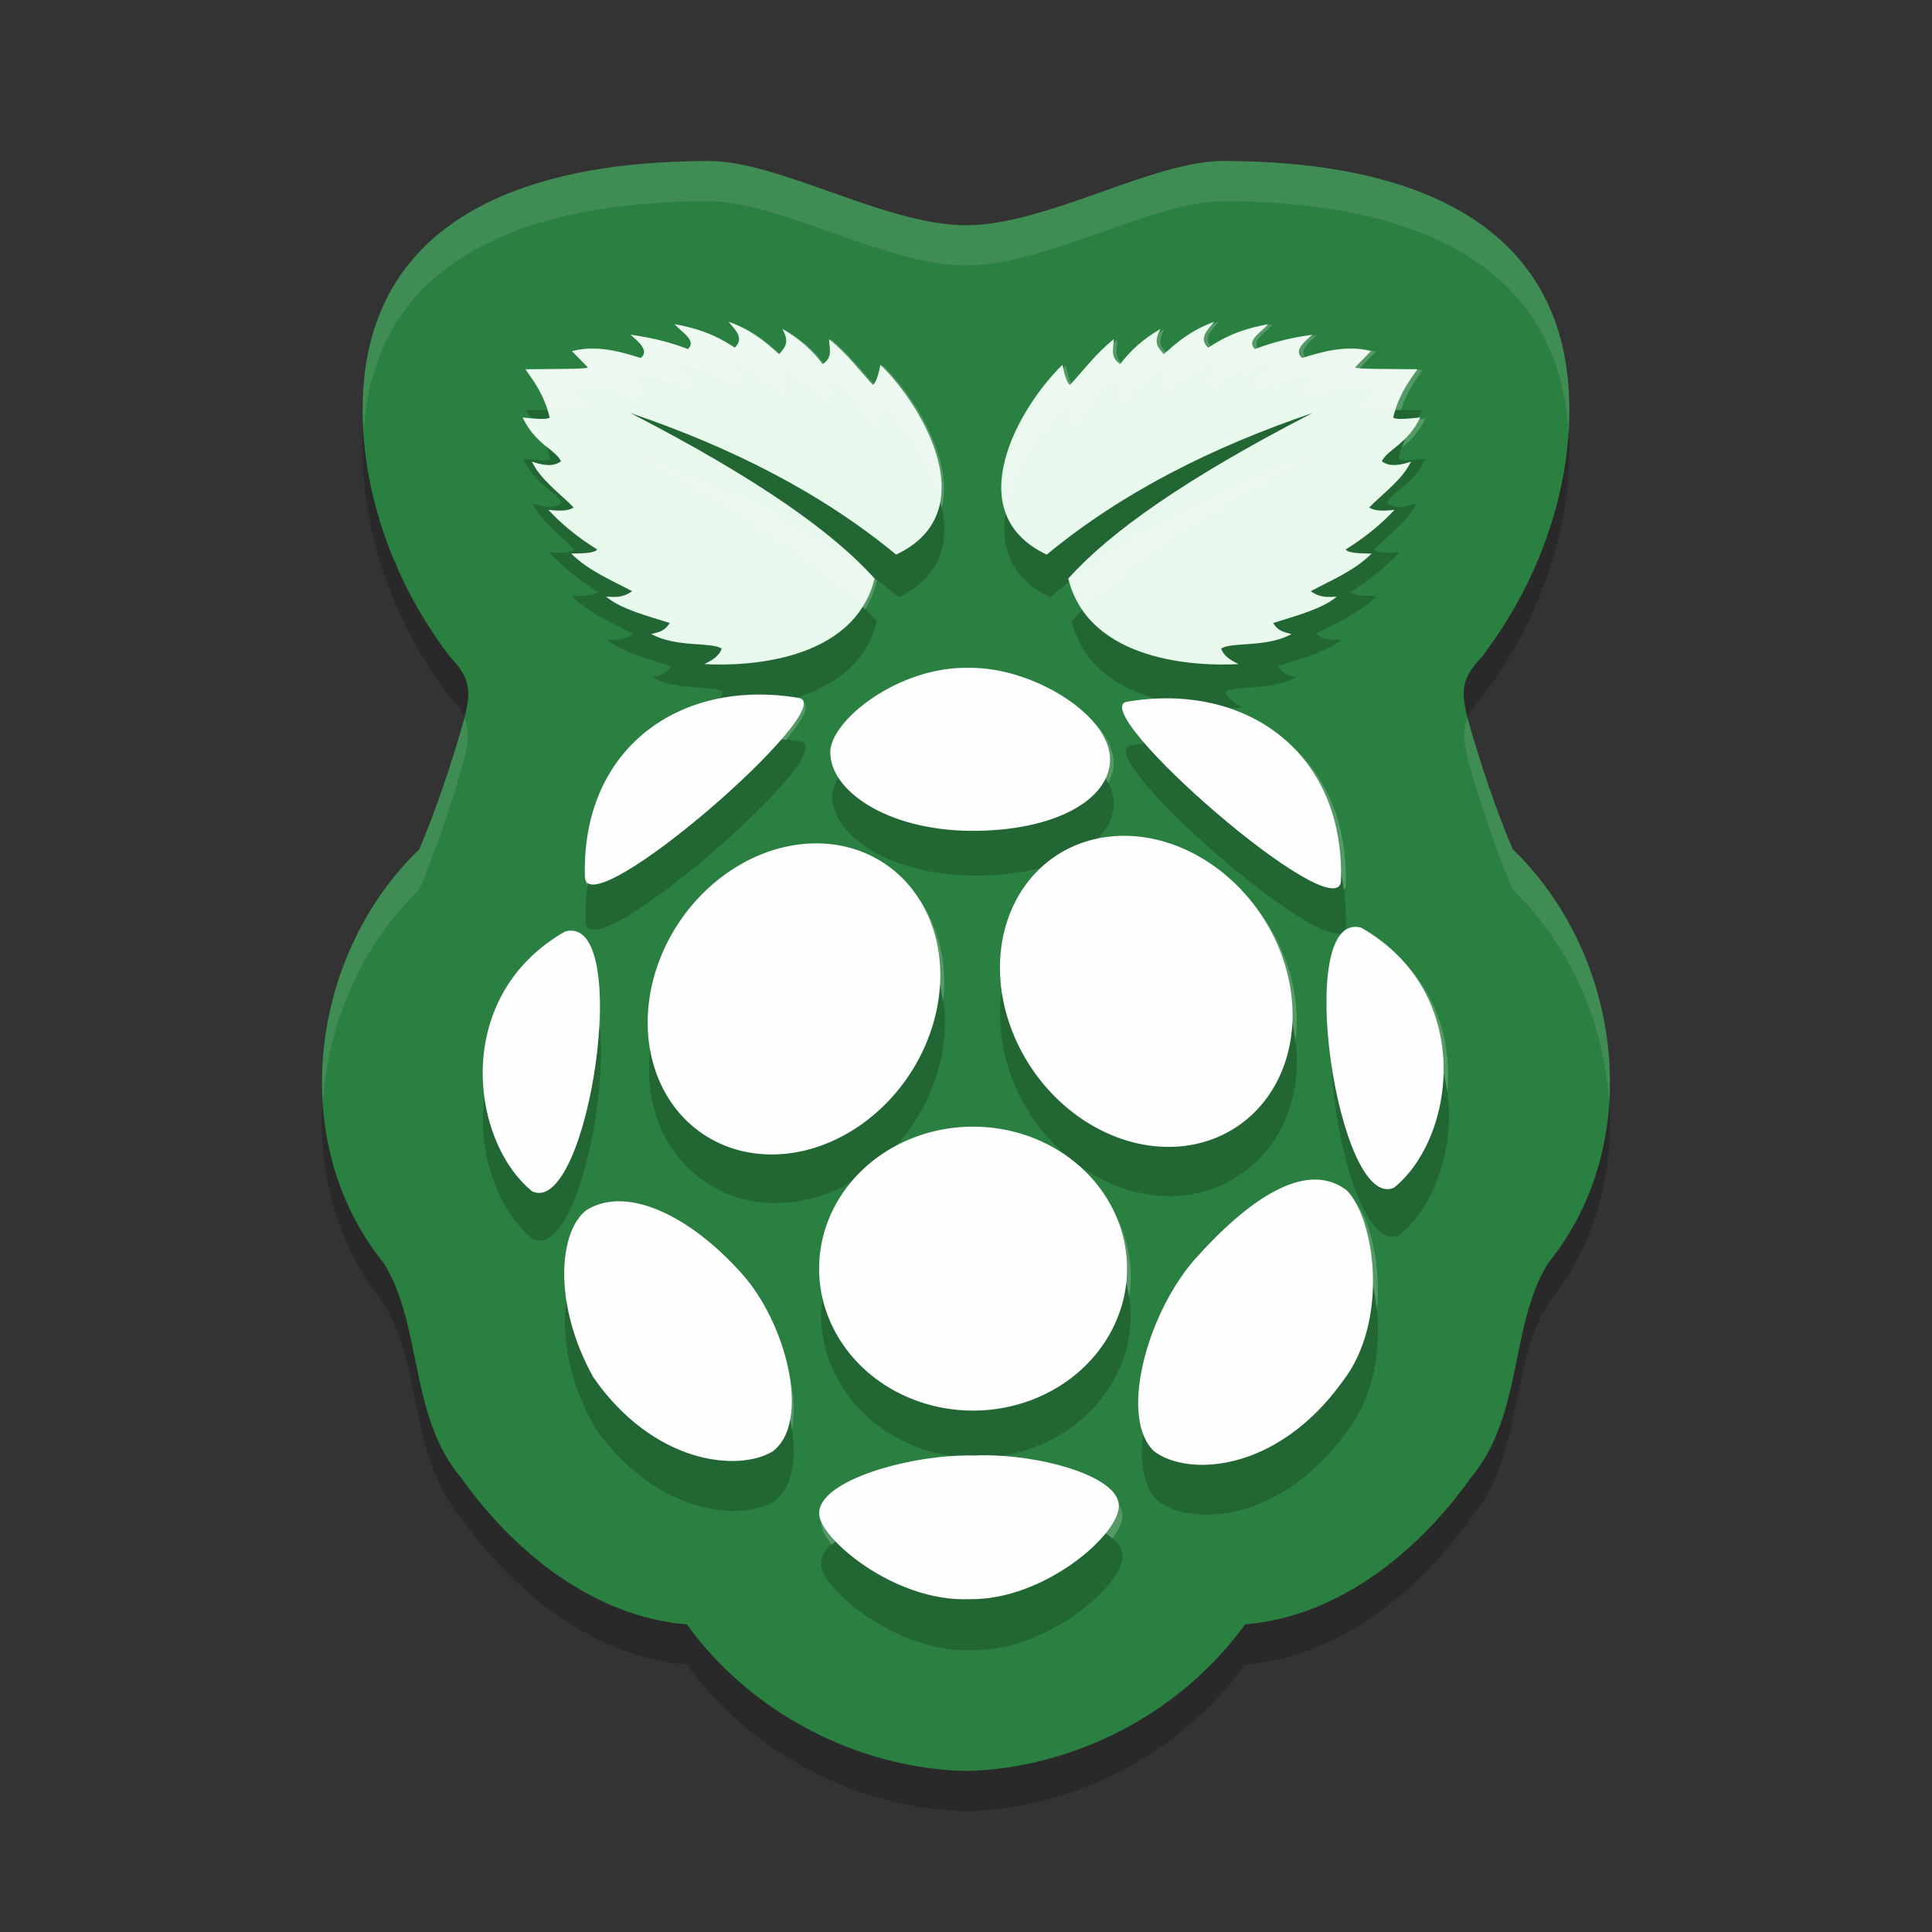 <?xml version="1.0" encoding="UTF-8" standalone="no"?>
<svg
   xmlns:dc="http://purl.org/dc/elements/1.1/"
   xmlns:cc="http://creativecommons.org/ns#"
   xmlns:rdf="http://www.w3.org/1999/02/22-rdf-syntax-ns#"
   xmlns:svg="http://www.w3.org/2000/svg"
   xmlns="http://www.w3.org/2000/svg"
   xmlns:sodipodi="http://sodipodi.sourceforge.net/DTD/sodipodi-0.dtd"
   xmlns:inkscape="http://www.inkscape.org/namespaces/inkscape"
   width="48"
   height="48"
   version="1.1"
   id="svg40"
   sodipodi:docname="rpi-imager.svg"
   inkscape:version="0.92.5 (2060ec1f9f, 2020-04-08)">
  <rect width="100%" height="100%" fill="#333333" stroke="none"/>
  <defs
     id="defs44" />
  <sodipodi:namedview
     pagecolor="#fefefe"
     bordercolor="#33994e"
     borderopacity="1"
     objecttolerance="10"
     gridtolerance="10"
     guidetolerance="10"
     inkscape:pageopacity="0"
     inkscape:pageshadow="2"
     inkscape:window-width="765"
     inkscape:window-height="480"
     id="namedview42"
     showgrid="false"
     inkscape:zoom="9.8333333"
     inkscape:cx="23.934356"
     inkscape:cy="26.075467"
     inkscape:window-x="0"
     inkscape:window-y="28"
     inkscape:window-maximized="0"
     inkscape:current-layer="g34" />
  <path
     style="opacity:0.2"
     d="m 17.61,5 c -4.678,0 -8.601,1.518 -8.601,6.18 -1e-7,2.173 0.83,4.394 2.184,6.153 0.532,0.553 0.499,0.896 0.336,1.54 -0.29,1.051 -0.719,2.306 -1.113,3.228 -2.725,2.623 -3.322,7.27 -0.88,10.283 0.964,1.549 0.621,3.807 1.93,5.343 1.305,1.836 3.285,3.442 5.6,3.631 C 18.658,43.566 21.311,44.936 24,45 c 2.689,-0.064 5.342,-1.434 6.933,-3.643 2.315,-0.189 4.295,-1.795 5.6,-3.631 1.309,-1.536 0.966,-3.794 1.93,-5.343 2.442,-3.013 1.845,-7.659 -0.88,-10.283 -0.393,-0.922 -0.823,-2.177 -1.113,-3.228 -0.163,-0.643 -0.196,-0.987 0.336,-1.54 1.354,-1.758 2.184,-3.98 2.184,-6.153 C 38.991,6.518 35.067,5 30.39,5 28.625,5 26,6.596 24,6.596 22,6.596 19.375,5 17.61,5 Z"
     id="path2" />
  <path
     style="fill:#2a8041;fill-opacity:1"
     d="m 17.61,4 c -4.678,0 -8.601,1.518 -8.601,6.18 -1e-7,2.173 0.83,4.394 2.184,6.153 0.532,0.553 0.499,0.896 0.336,1.54 -0.29,1.051 -0.719,2.306 -1.113,3.228 -2.725,2.623 -3.322,7.27 -0.88,10.283 0.964,1.549 0.621,3.807 1.93,5.343 1.305,1.836 3.285,3.442 5.6,3.631 C 18.658,42.566 21.311,43.936 24,44 c 2.689,-0.064 5.342,-1.434 6.933,-3.643 2.315,-0.189 4.295,-1.795 5.6,-3.631 1.309,-1.536 0.966,-3.794 1.93,-5.343 2.442,-3.013 1.845,-7.659 -0.88,-10.283 -0.393,-0.922 -0.823,-2.177 -1.113,-3.228 -0.163,-0.643 -0.196,-0.987 0.336,-1.54 1.354,-1.758 2.184,-3.98 2.184,-6.153 C 38.991,5.518 35.067,4 30.39,4 28.625,4 26,5.596 24,5.596 22,5.596 19.375,4 17.61,4 Z"
     id="path4" />
  <path
     style="opacity:0.2"
     d="m 18.141,9.001 c 0.168,0.208 0.403,0.411 0.154,0.65 -0.343,-0.218 -0.689,-0.435 -1.504,-0.59 0.184,0.208 0.562,0.417 0.332,0.625 C 16.692,9.519 16.217,9.398 15.689,9.327 15.942,9.539 16.152,9.745 15.945,9.909 15.484,9.765 14.849,9.57 14.229,9.737 l 0.393,0.402 c 0.044,0.054 -0.919,0.043 -1.555,0.053 0.232,0.328 0.467,0.644 0.605,1.207 -0.063,0.065 -0.377,0.029 -0.674,0 0.304,0.653 0.834,0.818 0.957,1.098 -0.186,0.143 -0.445,0.105 -0.727,0.008 0.219,0.46 0.68,0.775 1.043,1.148 -0.092,0.066 -0.253,0.105 -0.633,0.059 0.336,0.363 0.74,0.696 1.221,0.994 -0.085,0.1 -0.377,0.097 -0.648,0.104 0.435,0.434 0.996,0.658 1.521,0.941 -0.262,0.182 -0.45,0.141 -0.65,0.139 0.371,0.311 1.004,0.471 1.59,0.658 -0.111,0.176 -0.225,0.226 -0.463,0.275 0.62,0.35 1.509,0.189 1.76,0.367 -0.061,0.176 -0.231,0.291 -0.436,0.387 0.999,0.059 3.73,-0.038 4.254,-2.143 -1.022,-1.144 -2.887,-2.487 -6.098,-4.146 2.498,0.851 4.751,1.986 6.637,3.547 2.217,-1.051 0.689,-3.701 -0.393,-4.754 -0.055,0.278 -0.117,0.452 -0.188,0.504 -0.352,-0.384 -0.64,-0.777 -1.094,-1.146 -0.002,0.217 0.108,0.453 -0.162,0.625 C 20.247,9.73 19.919,9.433 19.482,9.181 c 0.21,0.369 0.035,0.482 -0.078,0.635 -0.333,-0.291 -0.649,-0.586 -1.264,-0.814 z m 12.131,0 C 29.657,9.229 29.341,9.524 29.008,9.815 28.895,9.662 28.721,9.55 28.932,9.181 28.495,9.433 28.165,9.73 27.922,10.063 27.652,9.891 27.761,9.656 27.76,9.438 27.306,9.808 27.02,10.2 26.668,10.585 c -0.071,-0.052 -0.135,-0.226 -0.189,-0.504 -1.082,1.052 -2.61,3.703 -0.393,4.754 1.886,-1.561 4.139,-2.696 6.637,-3.547 -3.21,1.66 -5.075,3.003 -6.098,4.146 0.524,2.105 3.255,2.202 4.254,2.143 -0.205,-0.095 -0.375,-0.211 -0.436,-0.387 0.251,-0.179 1.139,-0.018 1.76,-0.367 -0.238,-0.05 -0.349,-0.099 -0.461,-0.275 0.586,-0.187 1.217,-0.348 1.588,-0.658 -0.2,0.003 -0.387,0.043 -0.648,-0.139 0.525,-0.284 1.084,-0.508 1.52,-0.941 -0.271,-0.007 -0.563,-0.003 -0.648,-0.104 0.481,-0.299 0.885,-0.631 1.221,-0.994 -0.38,0.046 -0.539,0.008 -0.631,-0.059 0.363,-0.373 0.822,-0.689 1.041,-1.148 -0.282,0.097 -0.541,0.136 -0.727,-0.008 0.123,-0.279 0.653,-0.445 0.957,-1.098 -0.297,0.029 -0.611,0.065 -0.674,0 0.138,-0.563 0.374,-0.879 0.605,-1.207 -0.635,-0.009 -1.598,0.001 -1.555,-0.053 l 0.393,-0.402 c -0.621,-0.168 -1.256,0.027 -1.717,0.172 -0.207,-0.164 0.003,-0.371 0.256,-0.582 -0.528,0.071 -1.003,0.192 -1.434,0.359 -0.23,-0.208 0.148,-0.417 0.332,-0.625 C 30.806,9.217 30.462,9.433 30.119,9.651 29.87,9.412 30.103,9.209 30.271,9.001 Z M 24.156,17.671 c -1.772,-0.046 -3.472,1.32 -3.477,2.111 -0.005,0.962 1.402,1.946 3.49,1.971 2.132,0.015 3.491,-0.788 3.498,-1.781 0.008,-1.125 -1.939,-2.318 -3.512,-2.301 z m -5.35,0.67 c -2.46,0.046 -4.341,1.753 -4.254,4.578 0.098,1.238 6.434,-4.31 5.34,-4.494 -0.371,-0.063 -0.734,-0.091 -1.086,-0.084 z m 10.375,0.094 c -0.351,-0.007 -0.715,0.021 -1.086,0.084 -1.094,0.184 5.242,5.734 5.34,4.496 0.087,-2.825 -1.794,-4.534 -4.254,-4.58 z m -1.047,3.447 a 4.078,3.452 56.427 0 0 -1.811,0.49 4.078,3.452 56.427 1 0 4.486,6.809 4.078,3.452 56.427 0 0 -2.676,-7.299 z m -7.922,0.189 a 3.452,4.078 33.573 0 0 -2.678,7.299 3.452,4.078 33.573 1 0 4.488,-6.809 3.452,4.078 33.573 0 0 -1.811,-0.49 z m 13.727,2.107 c -1.721,-0.462 -0.579,7.137 0.82,6.514 1.54,-1.242 2.034,-4.879 -0.82,-6.514 z m -19.879,0.094 c -2.855,1.635 -2.36,5.274 -0.82,6.516 1.4,0.624 2.541,-6.978 0.82,-6.516 z m 10.301,4.893 a 3.846,3.556 0 0 0 -3.959,3.555 3.846,3.556 0 0 0 7.691,0 3.846,3.556 0 0 0 -3.732,-3.555 z m 8.387,1.324 c -0.901,0.024 -1.975,0.879 -2.996,2.035 -1.19,1.398 -1.853,3.946 -0.984,4.768 0.83,0.638 3.057,0.55 4.703,-1.74 1.195,-1.538 0.796,-4.107 0.113,-4.789 -0.254,-0.197 -0.536,-0.281 -0.836,-0.273 z m -17.264,0.545 c -0.323,-0.014 -0.623,0.053 -0.889,0.215 -0.71,0.542 -0.841,2.385 0.17,4.197 1.499,2.159 3.608,2.377 4.477,1.852 0.918,-0.688 0.416,-3.025 -0.684,-4.354 -0.947,-1.102 -2.106,-1.869 -3.074,-1.91 z m 8.781,6.365 c -1.535,-0.039 -3.89,0.618 -3.861,1.457 -0.025,0.573 1.848,2.223 3.758,2.141 1.844,0.032 3.75,-1.616 3.725,-2.346 -0.004,-0.752 -2.076,-1.32 -3.621,-1.252 z"
     id="path6" />
  <g
     transform="matrix(0.047,0,0,0.047,10.615,7.063)"
     id="g34"
     style="fill:#fefefe;fill-opacity:1">
    <path
       style="fill:#e8f8ec;fill-opacity:1"
       d="m 107.392,68.056 c 67.948,35.031 107.447,63.369 129.087,87.504 -11.082,44.418 -68.896,46.445 -90.036,45.199 4.328,-2.015 7.94,-4.428 9.221,-8.136 -5.304,-3.77 -24.113,-0.397 -37.244,-7.774 5.044,-1.045 7.403,-2.063 9.763,-5.785 -12.406,-3.957 -25.769,-7.366 -33.628,-13.921 4.241,0.052 8.201,0.949 13.74,-2.893 -11.112,-5.988 -22.969,-10.734 -32.181,-19.887 5.745,-0.141 11.939,-0.057 13.74,-2.17 -10.17,-6.301 -18.751,-13.308 -25.854,-20.972 8.04,0.971 11.435,0.135 13.379,-1.266 -7.688,-7.874 -17.418,-14.523 -22.057,-24.226 5.97,2.057 11.431,2.845 15.368,-0.181 -2.612,-5.893 -13.805,-9.37 -20.249,-23.142 6.284,0.609 12.95,1.371 14.283,0 C 61.802,58.517 56.797,51.836 51.888,44.914 65.338,44.714 85.716,44.966 84.793,43.829 l -8.317,-8.497 c 13.138,-3.537 26.581,0.568 36.34,3.616 4.382,-3.458 -0.078,-7.83 -5.424,-12.294 11.165,1.491 21.254,4.057 30.373,7.593 4.872,-4.399 -3.164,-8.799 -7.051,-13.198 17.249,3.273 24.557,7.871 31.82,12.475 5.269,-5.051 0.302,-9.343 -3.254,-13.74 13.006,4.817 19.705,11.036 26.758,17.175 2.391,-3.227 6.075,-5.592 1.627,-13.379 9.234,5.323 16.189,11.595 21.334,18.622 5.713,-3.638 3.404,-8.613 3.435,-13.198 9.597,7.807 15.687,16.114 23.142,24.226 1.502,-1.093 2.817,-4.802 3.977,-10.667 22.895,22.212 55.246,78.158 8.317,100.341 C 207.95,109.957 160.253,86.017 107.392,68.056 Z"
       id="path8" />
    <path
       style="fill:#e8f8ec;fill-opacity:1"
       d="M 467.925,68.056 C 399.977,103.087 360.478,131.425 338.838,155.56 c 11.082,44.418 68.896,46.445 90.036,45.199 -4.328,-2.015 -7.94,-4.428 -9.221,-8.136 5.304,-3.77 24.113,-0.397 37.244,-7.774 -5.044,-1.045 -7.403,-2.063 -9.763,-5.785 12.406,-3.957 25.769,-7.366 33.628,-13.921 -4.241,0.052 -8.201,0.949 -13.74,-2.893 11.112,-5.988 22.969,-10.734 32.181,-19.887 -5.745,-0.141 -11.939,-0.057 -13.74,-2.17 10.17,-6.301 18.751,-13.308 25.854,-20.972 -8.04,0.971 -11.435,0.135 -13.379,-1.266 7.688,-7.874 17.418,-14.523 22.057,-24.226 -5.97,2.057 -11.431,2.845 -15.368,-0.181 2.612,-5.893 13.805,-9.37 20.249,-23.142 -6.284,0.609 -12.95,1.371 -14.283,0 2.922,-11.889 7.927,-18.57 12.836,-25.492 -13.45,-0.2 -33.828,0.052 -32.905,-1.085 l 8.317,-8.497 c -13.138,-3.537 -26.581,0.568 -36.34,3.616 -4.382,-3.458 0.078,-7.83 5.424,-12.294 -11.165,1.491 -21.254,4.057 -30.373,7.593 -4.872,-4.399 3.164,-8.799 7.051,-13.198 -17.249,3.273 -24.557,7.871 -31.82,12.475 -5.269,-5.051 -0.302,-9.343 3.254,-13.74 -13.006,4.817 -19.705,11.036 -26.758,17.175 -2.391,-3.227 -6.075,-5.592 -1.627,-13.379 -9.234,5.323 -16.189,11.595 -21.334,18.622 -5.713,-3.638 -3.404,-8.613 -3.435,-13.198 -9.597,7.807 -15.687,16.114 -23.142,24.226 -1.502,-1.093 -2.817,-4.802 -3.977,-10.667 -22.895,22.212 -55.246,78.158 -8.317,100.341 39.919,-32.947 87.616,-56.888 140.477,-74.849 z"
       id="path10" />
    <path
       style="fill:#fefefe;fill-opacity:1"
       transform="matrix(1.131,0,0,1.128,-43.139,-68.311)"
       d="m 365.205,521.849 a 71.956,66.532 0 1 1 -143.912,0 71.956,66.532 0 1 1 143.912,0 z"
       id="path12" />
    <path
       style="fill:#fefefe;fill-opacity:1"
       transform="matrix(0.767,-1.161,2.171,1.422,-560.889,217.689)"
       d="m 262.841,276.648 a 61.875,28.125 0 1 1 -123.75,0 61.875,28.125 0 1 1 123.75,0 z"
       id="path14" />
    <path
       style="fill:#fefefe;fill-opacity:1"
       transform="matrix(-0.767,-1.161,-2.171,1.422,1134.829,213.689)"
       d="m 262.841,276.648 a 61.875,28.125 0 1 1 -123.75,0 61.875,28.125 0 1 1 123.75,0 z"
       id="path16" />
    <path
       style="fill:#fefefe;fill-opacity:1"
       d="M 72.91,342.088 C 109.324,332.331 85.202,492.724 55.577,479.564 22.99,453.351 12.494,376.588 72.91,342.088 Z"
       id="path18" />
    <path
       style="fill:#fefefe;fill-opacity:1"
       d="m 493.678,340.088 c -36.414,-9.757 -12.292,150.637 17.333,137.476 32.587,-26.213 43.083,-102.975 -17.333,-137.476 z"
       id="path20" />
    <path
       style="fill:#fefefe;fill-opacity:1"
       d="m 369.972,220.653 c 62.835,-10.61 115.116,26.722 113.011,94.858 -2.067,26.121 -136.159,-90.969 -113.011,-94.858 z"
       id="path22" />
    <path
       style="fill:#fefefe;fill-opacity:1"
       d="M 196.36,218.653 C 133.525,208.043 81.244,245.376 83.348,313.511 85.415,339.632 219.507,222.542 196.36,218.653 Z"
       id="path24" />
    <path
       style="fill:#fefefe;fill-opacity:1"
       d="m 286.619,202.756 c -37.503,-0.975 -73.495,27.834 -73.582,44.544 -0.105,20.304 29.651,41.093 73.837,41.62 45.123,0.323 73.916,-16.64 74.061,-37.594 0.165,-23.74 -41.039,-48.937 -74.317,-48.571 z"
       id="path26" />
    <path
       style="fill:#fefefe;fill-opacity:1"
       d="m 288.909,619.117 c 32.697,-1.427 76.571,10.532 76.657,26.396 0.543,15.405 -39.79,50.211 -78.826,49.538 -40.427,1.744 -80.069,-33.116 -79.55,-45.199 -0.605,-17.716 49.226,-31.548 81.719,-30.735 z"
       id="path28" />
    <path
       style="fill:#fefefe;fill-opacity:1"
       d="m 168.139,525.104 c 23.279,28.046 33.891,77.319 14.464,91.844 -18.379,11.088 -63.012,6.522 -94.736,-39.052 -21.395,-38.242 -18.638,-77.157 -3.616,-88.589 22.464,-13.684 57.173,4.799 83.889,35.797 z"
       id="path30" />
    <path
       style="fill:#fefefe;fill-opacity:1"
       d="m 405.021,516.212 c -25.187,29.502 -39.212,83.31 -20.838,100.643 17.568,13.464 64.729,11.582 99.566,-36.756 25.296,-32.465 16.82,-86.682 2.371,-101.075 -21.464,-16.602 -52.277,4.645 -81.099,37.188 z"
       id="path32" />
  </g>
  <path
     style="fill:#fefefe;opacity:0.2"
     d="M 18.141 8 C 18.309 8.208 18.544 8.411 18.295 8.65 C 17.952 8.432 17.606 8.216 16.791 8.061 C 16.975 8.269 17.353 8.477 17.123 8.686 C 16.692 8.518 16.217 8.397 15.689 8.326 C 15.942 8.538 16.152 8.744 15.945 8.908 C 15.484 8.764 14.849 8.569 14.229 8.736 L 14.621 9.139 C 14.665 9.193 13.702 9.182 13.066 9.191 C 13.266 9.474 13.463 9.756 13.604 10.186 C 14.133 10.182 14.653 10.179 14.621 10.139 L 14.229 9.736 C 14.849 9.569 15.484 9.764 15.945 9.908 C 16.152 9.744 15.942 9.538 15.689 9.326 C 16.217 9.397 16.692 9.518 17.123 9.686 C 17.353 9.477 16.975 9.269 16.791 9.061 C 17.606 9.216 17.952 9.432 18.295 9.65 C 18.544 9.411 18.309 9.208 18.141 9 C 18.755 9.228 19.071 9.524 19.404 9.814 C 19.517 9.662 19.693 9.549 19.482 9.18 C 19.919 9.432 20.247 9.73 20.49 10.062 C 20.76 9.89 20.651 9.655 20.652 9.438 C 21.106 9.807 21.394 10.2 21.746 10.584 C 21.817 10.532 21.879 10.358 21.934 10.08 C 22.511 10.641 23.198 11.657 23.393 12.643 C 23.715 11.422 22.712 9.838 21.934 9.08 C 21.879 9.358 21.817 9.532 21.746 9.584 C 21.394 9.2 21.106 8.807 20.652 8.438 C 20.651 8.655 20.76 8.89 20.49 9.062 C 20.247 8.73 19.919 8.432 19.482 8.18 C 19.693 8.549 19.517 8.662 19.404 8.814 C 19.071 8.524 18.755 8.228 18.141 8 z M 30.271 8 C 29.657 8.228 29.341 8.524 29.008 8.814 C 28.895 8.662 28.721 8.549 28.932 8.18 C 28.495 8.432 28.165 8.73 27.922 9.062 C 27.652 8.89 27.761 8.655 27.76 8.438 C 27.306 8.807 27.02 9.2 26.668 9.584 C 26.597 9.532 26.533 9.358 26.479 9.08 C 25.7 9.838 24.697 11.422 25.02 12.643 C 25.214 11.657 25.902 10.641 26.479 10.08 C 26.533 10.358 26.597 10.532 26.668 10.584 C 27.02 10.2 27.306 9.807 27.76 9.438 C 27.761 9.655 27.652 9.89 27.922 10.062 C 28.165 9.73 28.495 9.432 28.932 9.18 C 28.721 9.549 28.895 9.662 29.008 9.814 C 29.341 9.524 29.657 9.228 30.271 9 C 30.103 9.208 29.87 9.411 30.119 9.65 C 30.462 9.432 30.806 9.216 31.621 9.061 C 31.437 9.269 31.059 9.477 31.289 9.686 C 31.72 9.518 32.195 9.397 32.723 9.326 C 32.47 9.538 32.26 9.744 32.467 9.908 C 32.928 9.764 33.563 9.569 34.184 9.736 L 33.791 10.139 C 33.759 10.178 34.279 10.182 34.809 10.186 C 34.949 9.756 35.146 9.474 35.346 9.191 C 34.71 9.182 33.747 9.193 33.791 9.139 L 34.184 8.736 C 33.563 8.569 32.928 8.764 32.467 8.908 C 32.26 8.744 32.47 8.538 32.723 8.326 C 32.195 8.397 31.72 8.518 31.289 8.686 C 31.059 8.477 31.437 8.269 31.621 8.061 C 30.806 8.216 30.462 8.432 30.119 8.65 C 29.87 8.411 30.103 8.208 30.271 8 z M 12.998 10.398 C 13.162 10.749 13.387 10.957 13.582 11.119 C 13.48 10.832 13.35 10.616 13.213 10.416 C 13.14 10.41 13.073 10.406 12.998 10.398 z M 35.414 10.398 C 35.339 10.406 35.272 10.41 35.199 10.416 C 35.062 10.616 34.932 10.832 34.83 11.119 C 35.026 10.957 35.251 10.749 35.414 10.398 z M 15.689 11.287 C 18.641 12.813 20.418 14.063 21.486 15.145 C 21.617 14.938 21.72 14.702 21.787 14.434 C 21.758 14.401 21.711 14.363 21.68 14.33 C 19.933 13.026 17.908 12.043 15.689 11.287 z M 32.723 11.287 C 30.504 12.043 28.48 13.026 26.732 14.33 C 26.702 14.363 26.654 14.401 26.625 14.434 C 26.692 14.702 26.795 14.938 26.926 15.145 C 27.994 14.063 29.771 12.813 32.723 11.287 z M 24.156 16.67 C 22.384 16.624 20.684 17.989 20.68 18.781 C 20.679 18.965 20.745 19.148 20.842 19.326 C 21.291 18.557 22.692 17.632 24.156 17.67 C 25.49 17.655 27.083 18.514 27.533 19.461 C 27.612 19.304 27.667 19.142 27.668 18.971 C 27.676 17.846 25.729 16.653 24.156 16.67 z M 19.568 17.383 C 18.778 17.587 17.982 17.603 17.533 17.576 C 17.57 17.559 17.597 17.536 17.631 17.518 C 15.779 18.008 14.48 19.568 14.553 21.918 C 14.556 21.963 14.584 21.982 14.604 22.01 C 14.905 19.734 16.624 18.381 18.807 18.34 C 19.042 18.335 19.284 18.354 19.529 18.381 C 19.973 17.852 20.167 17.47 19.893 17.424 C 19.783 17.405 19.676 17.395 19.568 17.383 z M 29.059 17.438 C 28.745 17.439 28.424 17.462 28.096 17.518 C 27.822 17.564 28.014 17.947 28.457 18.475 C 28.703 18.448 28.945 18.429 29.182 18.434 C 31.364 18.474 33.084 19.829 33.385 22.105 C 33.404 22.078 33.432 22.059 33.436 22.014 C 33.51 19.6 32.142 18.009 30.209 17.566 C 29.854 17.556 29.485 17.529 29.059 17.438 z M 28.135 20.881 A 4.078 3.452 56.427 0 0 27.027 21.035 C 26.802 21.2 26.528 21.347 26.197 21.461 A 4.078 3.452 56.427 0 0 24.895 24.711 A 4.078 3.452 56.427 0 1 26.324 22.371 A 4.078 3.452 56.427 0 1 28.135 21.881 A 4.078 3.452 56.427 0 1 32.186 25.871 A 4.078 3.452 56.427 0 0 28.135 20.881 z M 20.365 21.068 A 3.452 4.078 33.573 0 0 20.213 21.07 A 3.452 4.078 33.573 0 0 16.16 26.064 A 3.452 4.078 33.573 0 1 20.213 22.07 A 3.452 4.078 33.573 0 1 22.023 22.561 A 3.452 4.078 33.573 0 1 23.424 24.902 A 3.452 4.078 33.573 0 0 22.023 21.561 A 3.452 4.078 33.573 0 0 20.365 21.068 z M 33.939 23.178 C 33.245 22.991 33.031 24.128 33.098 25.498 C 33.17 24.63 33.425 24.039 33.939 24.178 C 35.199 24.899 35.804 26.011 35.957 27.135 C 36.09 25.709 35.578 24.116 33.939 23.178 z M 14.061 23.271 C 12.422 24.21 11.911 25.802 12.043 27.229 C 12.197 26.105 12.801 24.993 14.061 24.271 C 14.575 24.133 14.83 24.725 14.902 25.594 C 14.969 24.223 14.755 23.085 14.061 23.271 z M 24.361 28.164 A 3.846 3.556 0 0 0 20.402 31.719 A 3.846 3.556 0 0 0 20.445 32.219 A 3.846 3.556 0 0 1 24.361 29.164 A 3.846 3.556 0 0 1 28.053 32.23 A 3.846 3.556 0 0 0 28.094 31.719 A 3.846 3.556 0 0 0 24.361 28.164 z M 32.748 29.488 C 31.847 29.512 30.773 30.367 29.752 31.523 C 28.818 32.62 28.221 34.416 28.422 35.539 C 28.564 34.518 29.064 33.331 29.752 32.523 C 30.773 31.367 31.847 30.512 32.748 30.488 C 33.048 30.48 33.33 30.565 33.584 30.762 C 33.891 31.069 34.132 31.766 34.205 32.572 C 34.329 31.373 34.015 30.192 33.584 29.762 C 33.33 29.565 33.048 29.48 32.748 29.488 z M 15.484 30.033 C 15.162 30.019 14.861 30.086 14.596 30.248 C 14.171 30.572 13.96 31.367 14.07 32.338 C 14.144 31.839 14.33 31.451 14.596 31.248 C 14.861 31.086 15.162 31.019 15.484 31.033 C 16.453 31.075 17.612 31.842 18.559 32.943 C 19.146 33.653 19.553 34.647 19.674 35.527 C 19.876 34.518 19.388 32.945 18.559 31.943 C 17.612 30.842 16.453 30.075 15.484 30.033 z M 24.266 36.398 C 22.73 36.36 20.376 37.016 20.404 37.855 C 20.399 37.985 20.501 38.174 20.668 38.381 C 21.306 37.785 23.038 37.368 24.266 37.398 C 25.501 37.344 27.056 37.701 27.639 38.229 C 27.793 38.012 27.892 37.808 27.887 37.65 C 27.883 36.899 25.811 36.331 24.266 36.398 z"
     id="path36" />
  <path
     style="opacity:0.1;fill:#fefefe"
     d="M 17.609 4 C 12.932 4 9.01 5.518 9.01 10.18 C 9.01 10.36 9.024 10.54 9.035 10.721 C 9.291 6.424 13.092 5 17.609 5 C 19.374 5 22 6.596 24 6.596 C 26 6.596 28.626 5 30.391 5 C 34.908 5 38.709 6.424 38.965 10.721 C 38.976 10.54 38.99 10.36 38.99 10.18 C 38.99 5.518 35.068 4 30.391 4 C 28.626 4 26 5.596 24 5.596 C 22 5.596 19.374 4 17.609 4 z M 11.537 17.834 C 11.534 17.848 11.533 17.859 11.529 17.873 C 11.239 18.924 10.811 20.179 10.418 21.102 C 8.733 22.723 7.864 25.118 8.021 27.422 C 8.137 25.443 8.976 23.489 10.418 22.102 C 10.811 21.179 11.239 19.924 11.529 18.873 C 11.638 18.444 11.673 18.147 11.537 17.834 z M 36.463 17.834 C 36.327 18.147 36.362 18.444 36.471 18.873 C 36.761 19.924 37.189 21.179 37.582 22.102 C 39.024 23.489 39.863 25.443 39.979 27.422 C 40.136 25.118 39.267 22.723 37.582 21.102 C 37.189 20.179 36.761 18.924 36.471 17.873 C 36.467 17.859 36.466 17.848 36.463 17.834 z"
     id="path38" />
</svg>
